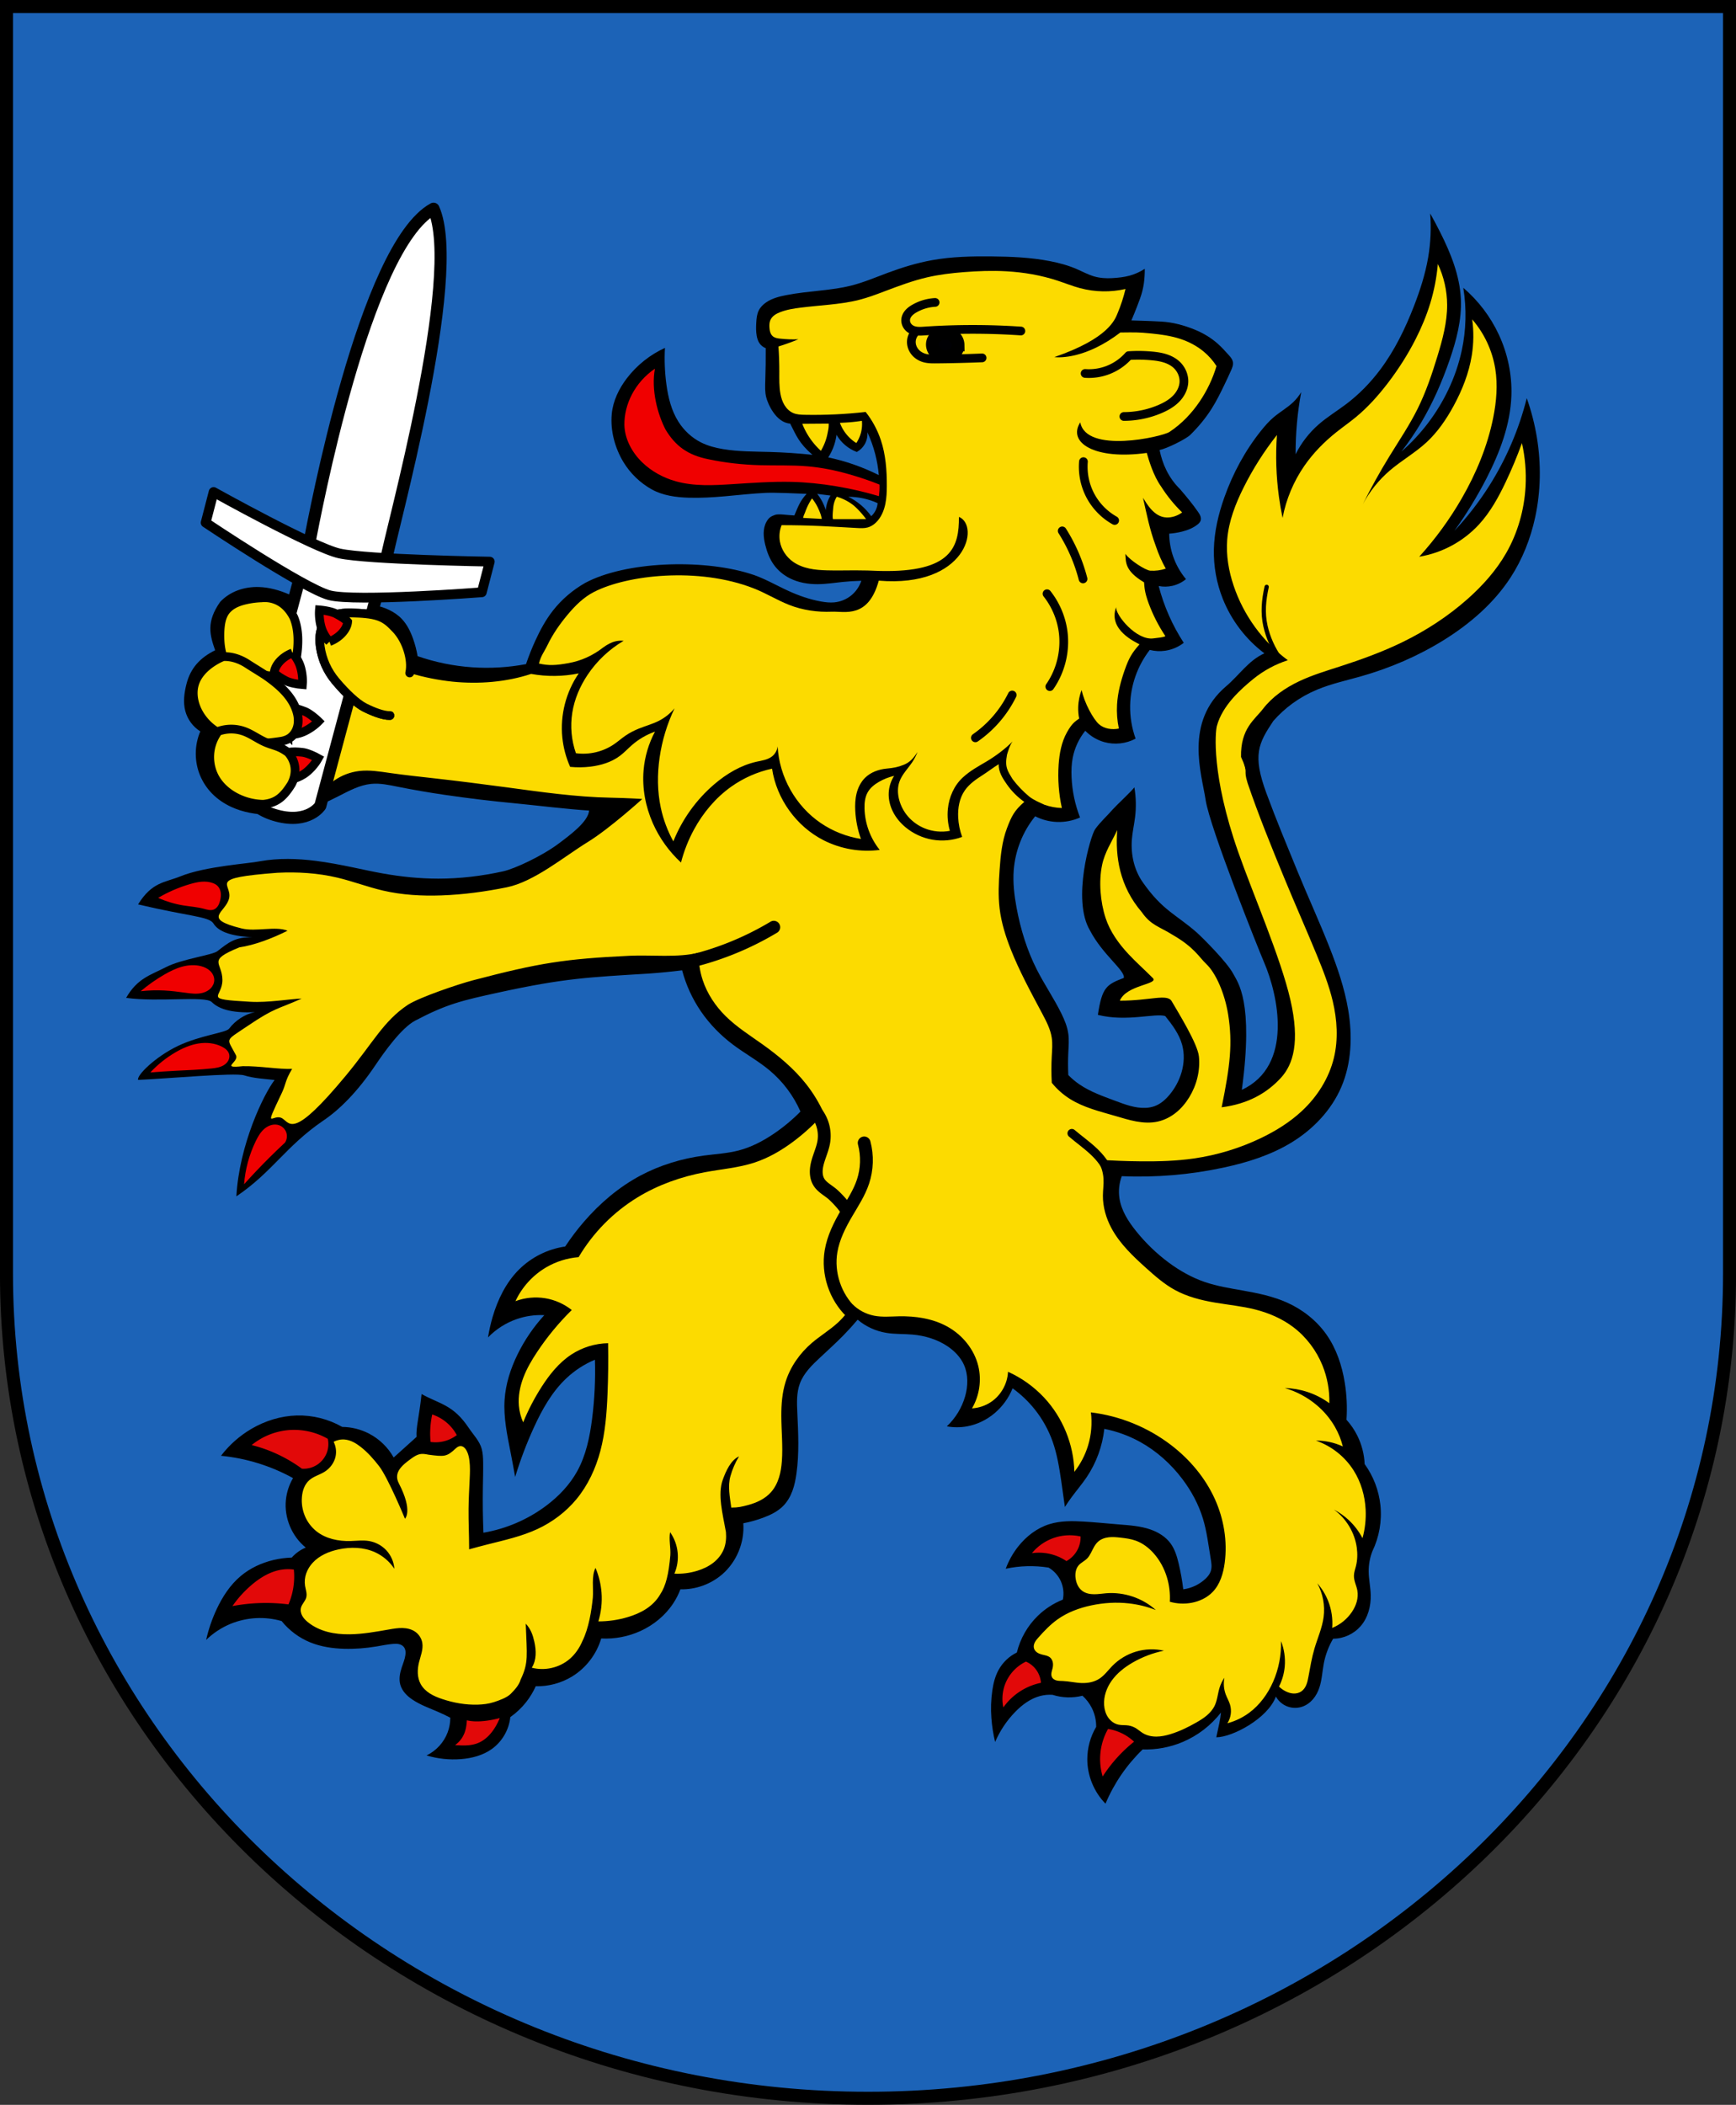 <?xml version="1.0" encoding="UTF-8"?>
<svg width="406.52" height="492.83" version="1.1" viewBox="-176.12 -213.83 406.52 492.83" xmlns="http://www.w3.org/2000/svg">
 <rect x="-176.12" y="-213.83" width="406.52" height="492.83" fill="#333333" stroke="none"/>
 <path d="m27.018-212.31h201.87v296.7c0 106.63-90.328 193.07-201.74 193.07-111.43 0-201.75-86.438-201.75-193.07v-296.7z" clip-path="url(#b)" fill="#1c63b7" stroke="#000" stroke-width="3.048"/>
 <path d="m158.78-163.86c2e-3 3e-3 3e-3 9e-3 6e-3 0.012v-0.012zm6e-3 0.012c0.268 3.443 0.109 6.905-0.474 10.309-0.669 3.894-1.89 7.673-3.316 11.358-2.045 5.283-4.55 10.432-7.954 14.96-2.247 2.988-4.878 5.694-7.855 7.955-2.158 1.638-4.494 3.042-6.532 4.826-2.229 1.953-4.057 4.32-5.383 6.97-0.016-4.878 0.423-9.747 1.312-14.544-0.52 0.87-1.158 1.668-1.892 2.367-1.386 1.32-3.086 2.265-4.545 3.503-1.091 0.925-2.04 2.005-2.935 3.122-3.737 4.66-6.617 9.992-8.616 15.622-1.396 3.93-2.37 8.043-2.46 12.213-0.083 3.95 0.624 7.877 2.079 11.55 2.023 5.071 5.396 9.492 9.753 12.782-3.711 1.653-5.856 5.065-8.952 7.695-9.9 8.409-5.723 20.535-4.812 26.631 0.968 6.477 12.408 35.056 13.678 38.003 3.268 7.585 7.001 24.186-5.202 29.874 2.814-20.747-0.946-25.135-2.016-27.181-1.423-2.718-7.346-8.612-8.534-9.657-4.849-4.264-7.979-5.098-12.659-11.78-1.996-2.849-2.78-6.376-2.554-9.847 0.12-1.782 0.535-3.529 0.756-5.301 0.293-2.35 0.241-4.729-0.153-7.064-0.63 0.88-4.356 4.348-5.064 5.166-1.43 1.65-2.874 2.879-4.143 4.659-1.024 1.438-5.484 16.464-1.208 23.652 2.968 5.734 8.297 9.413 7.943 11.143-4.059 1.557-5.104 2.196-6.078 8.651 6.7 1.706 13.493-0.467 15.777 0.284 1.632 2.036 3.248 4.181 3.948 6.695 0.587 2.113 0.481 4.391-0.135 6.496-0.56 1.884-1.492 3.637-2.741 5.155-0.96 1.17-2.13 2.22-3.55 2.741-0.667 0.238-1.366 0.375-2.074 0.404-2.489 0.126-4.899-0.803-7.234-1.675-2.86-1.069-5.778-2.092-8.3-3.813-0.94-0.643-1.815-1.377-2.613-2.191-0.085-1.766-0.085-3.535 0-5.301 0.07-1.452 0.197-2.912 0-4.352-0.226-1.659-0.874-3.23-1.61-4.733-1.735-3.54-3.985-6.806-5.77-10.321-2.308-4.545-3.81-9.474-4.739-14.486-0.537-2.902-0.887-5.861-0.662-8.804 0.364-4.609 2.114-8.999 5.02-12.594 1.588 0.809 3.333 1.263 5.114 1.33 1.854 0.065 3.699-0.292 5.395-1.043-1.179-3.025-1.85-6.223-1.986-9.466-0.064-1.52-0.018-3.052 0.275-4.545 0.455-2.305 1.462-4.466 2.935-6.297 1.224 1.261 2.76 2.177 4.452 2.653 2.428 0.68 5.11 0.381 7.333-0.808-0.896-2.503-1.329-5.149-1.277-7.808 0.107-4.703 1.716-9.248 4.593-12.97 1.19 0.304 2.428 0.368 3.643 0.188 1.573-0.235 3.06-0.871 4.317-1.845-2.66-4.089-4.642-8.582-5.87-13.303 1.061 0.211 2.163 0.195 3.217-0.046 1.165-0.269 2.251-0.805 3.174-1.564-1.333-1.597-2.362-3.426-3.034-5.395-0.574-1.693-0.876-3.466-0.896-5.254 1.005-0.07 2.004-0.23 2.981-0.475 1.305-0.327 2.59-0.822 3.644-1.657 0.293-0.233 0.574-0.5 0.709-0.85 0.14-0.367 0.1-0.784-0.036-1.153-0.134-0.37-0.36-0.703-0.585-1.026-1.277-1.835-2.71-3.556-4.165-5.254-2.78-2.723-4.16-6.032-4.797-9.161 1.773-0.382 6.2-2.575 7.21-3.573 1.87-1.85 3.566-3.881 4.973-6.104 1.15-1.814 2.101-3.745 3.029-5.681 0.518-1.083 1.032-2.171 1.517-3.269 0.146-0.33 0.291-0.658 0.38-1.007 0.09-0.35 0.119-0.72 0.042-1.072-0.07-0.295-0.195-0.573-0.37-0.82-0.17-0.249-0.373-0.473-0.573-0.697-0.82-0.916-1.644-1.83-2.56-2.648-1.583-1.412-3.433-2.51-5.395-3.315-2.486-1.02-5.135-1.733-7.808-1.892s-7.047-0.27-7.047-0.27 1.086-2.525 2.004-5.067c0.917-2.541 1.124-4.619 1.13-7.017-2.499 1.594-4.673 2.005-7.632 2.18-1.417 0.083-2.854-7e-3 -4.218-0.4-1.409-0.406-2.708-1.126-4.053-1.71-2.022-0.877-4.163-1.455-6.326-1.874-4.48-0.867-9.057-1.055-13.62-1.101-4.645-0.048-9.32 0.05-13.893 0.867-3.58 0.638-7.066 1.713-10.473 2.981-2.86 1.065-5.68 2.271-8.64 3.011-2.25 0.562-4.555 0.85-6.86 1.107-2.763 0.307-5.534 0.57-8.264 1.101-1.63 0.317-3.283 0.745-4.657 1.675-0.734 0.498-1.386 1.142-1.775 1.94-0.422 0.865-0.513 1.85-0.568 2.811-0.06 1.039-0.08 2.092 0.105 3.116 0.11 0.602 0.292 1.197 0.633 1.705 0.356 0.528 0.881 0.943 1.476 1.171 0.018 2.567-0.018 5.132-0.105 7.697-0.043 1.255-0.092 2.529 0.205 3.749 0.373 1.533 2.257 5.975 5.63 6.215 1.4 2.73 2.002 4.515 5.212 7.31-3.292-0.35-6.595-0.572-9.905-0.668-3.69-0.108-7.406-0.062-11.047-0.674-1.754-0.294-3.498-0.742-5.09-1.534-2.19-1.09-4.048-2.822-5.354-4.891-1.65-2.617-2.4-5.702-2.811-8.77-0.377-2.816-0.488-5.661-0.334-8.498-3.503 1.602-6.56 4.037-8.904 7.093-1.865 2.438-3.265 5.314-3.55 8.37-0.36 3.871 0.71 7.893 2.707 11.23 1.627 2.688 3.924 4.908 6.666 6.443 2.606 1.442 5.656 1.847 8.634 1.939 2.836 0.087 5.678-0.086 8.505-0.334 3.212-0.282 6.42-0.657 9.641-0.803 2.03-0.091 7.437 0.143 9.466 0.234-1.614 1.77-1.935 2.943-2.864 5.056-1.699-0.06-3.628-0.454-4.557-0.123-0.98 0.348-1.448 0.689-1.963 1.593-0.46 0.81-0.652 1.751-0.662 2.683-9e-3 0.931 0.152 1.854 0.375 2.759 0.411 1.663 1.03 3.3 2.039 4.686 0.965 1.325 2.27 2.393 3.737 3.128 1.994 0.998 4.26 1.383 6.49 1.37 1.95-0.012 3.883-0.318 5.822-0.521 1.462-0.152 2.93-0.246 4.4-0.281-0.447 1.36-1.276 2.562-2.39 3.462-1.118 0.895-2.471 1.448-3.896 1.593-1.049 0.105-2.107-0.015-3.145-0.2-2.64-0.47-5.194-1.362-7.633-2.477-3.047-1.392-5.956-3.145-9.173-4.083-11.195-3.437-29.01-2.833-38.426 2.209-2.905 1.655-5.502 3.86-7.562 6.496-1.66 2.124-2.96 4.507-4.082 6.958-0.83 1.815-1.568 3.67-2.209 5.56-4.153 0.783-8.389 1.033-12.605 0.743-4.35-0.3-8.66-1.181-12.78-2.607-0.234-1.368-0.583-2.715-1.043-4.024-0.6-1.706-1.41-3.373-2.654-4.686-1.702-1.795-4.103-2.789-6.531-3.262-1.497-0.292-3.023-0.405-4.546-0.334-3.638 1.131-7.548 1.03-11.123-0.287-1.458-0.541-2.832-1.276-4.259-1.892-2.22-0.959-4.589-1.63-7.005-1.705-1.674-0.05-3.362 0.188-4.933 0.768-1.57 0.58-3.022 1.506-4.158 2.735-3.266 4.653-2.422 7.698-1.164 11.306-3.564 1.758-5.74 4.188-6.691 7.819-0.539 2.104-0.85 4.34-0.287 6.437 0.535 1.96 1.784 3.648 3.502 4.733h6e-3c-1.4 3.26-1.414 7.09-0.04 10.362 0.662 1.571 1.615 3.002 2.81 4.218 1.266 1.287 2.782 2.318 4.418 3.08 2.789 1.301 5.897 1.82 8.973 1.875 2.66 0.047 5.327-0.246 7.896-0.937 2.943-0.792 5.722-2.097 8.435-3.485 2.391-1.224 4.825-2.544 7.498-2.812 2.107-0.211 4.22 0.254 6.297 0.674 3.597 0.718 7.212 1.343 10.842 1.874 5.515 0.811 11.05 1.479 16.6 2.003 4.634 0.445 12.669 1.42 17.317 1.689-0.229 2.6-4.291 5.596-7.073 7.691-3.898 2.936-10.331 5.944-13.094 6.55-4.972 1.093-10.057 1.707-15.148 1.705-4.38-2e-3 -8.757-0.457-13.068-1.23-2.345-0.42-4.673-0.938-7.005-1.424-2.856-0.594-5.724-1.144-8.617-1.511-4.337-0.55-8.76-0.681-13.062 0.094-2.458 0.532-12.771 1.144-18.625 3.522-3.678 1.494-6.639 1.278-9.93 6.574 11.932 2.828 16.632 2.812 17.651 4.465 1.019 1.654 3.497 2.964 9.221 3.23-4.171-0.103-5.701 1.248-8.299 3.261-1.214 0.94-8.359 1.816-12.109 3.769-3.461 1.802-6.63 2.546-9.259 7.162 7.553 1.052 18.519-0.535 20.051 0.981 1.532 1.516 4.404 2.645 10.09 2.363-2.342 0.465-4.58 1.959-6.03 3.872-0.725 0.957-6.689 1.528-11.935 4.019s-9.772 6.902-9.366 7.974c6.484-0.267 22.631-1.759 24.831-1.064 2.2 0.696 4.783 0.816 7.122 1.085-2.55 3.346-8.249 15.029-8.95 27.247 8.477-5.745 11.509-11.686 20.317-17.717 3.799-2.543 8.018-6.724 12.231-12.982 2.057-3.055 6.077-8.726 9.331-10.45 7.372-3.872 10.876-4.699 19.725-6.625 15.24-3.317 20.89-3.525 34.948-4.388 2.616-0.184 5.228-0.439 7.831-0.762 0.911 3.441 2.405 6.7 4.417 9.636 2.044 2.98 4.608 5.597 7.498 7.767 2.793 2.097 5.89 3.786 8.57 6.027 3.118 2.613 5.591 5.911 7.227 9.636-1.918 1.946-4.025 3.697-6.29 5.225-2.512 1.694-5.242 3.117-8.172 3.884-2.664 0.697-5.436 0.833-8.165 1.2-5.175 0.696-10.253 2.228-14.861 4.686-5.066 2.703-9.509 6.499-13.256 10.848-1.572 1.825-3.025 3.748-4.352 5.758-4.103 0.594-7.904 2.494-10.842 5.419-3.025 3.028-4.962 7.01-6.163 11.118-0.454 1.56-0.81 3.146-1.066 4.75 1.866-1.929 4.157-3.396 6.69-4.282 2.085-0.726 4.291-1.044 6.496-0.937-2.495 2.725-4.591 5.79-6.227 9.103-1.663 3.373-2.845 7.024-3.081 10.778-0.259 4.114 0.615 8.202 1.406 12.248 0.374 1.915 0.732 3.835 1.072 5.758 1.192-3.932 2.646-7.779 4.352-11.516 1.945-4.262 4.274-8.447 7.697-11.645 1.939-1.81 4.184-3.262 6.63-4.288 0.141 4.63-0.082 9.264-0.667 13.859-0.54 4.237-1.42 8.515-3.486 12.254-1.77 3.205-4.36 5.901-7.292 8.095-4.321 3.228-9.345 5.386-14.661 6.297-0.145-3.501-0.19-7.01-0.135-10.514 0.032-1.986 0.093-3.971 0.065-5.957-0.015-1.058-0.058-2.125-0.334-3.146-0.504-1.864-1.938-3.28-3.011-4.885-3.693-5.522-6.772-5.572-11.071-7.966-0.642 5.836-1.315 7.69-1.183 10.04l-5.354 4.82c-1.348-2.404-3.372-4.359-5.822-5.623-1.929-0.987-4.06-1.514-6.227-1.54-3.237-1.847-6.918-2.772-10.643-2.677-3.738 0.102-7.42 1.25-10.643 3.145-2.751 1.618-5.162 3.755-7.1 6.291 5.92 0.577 11.66 2.355 16.87 5.225-0.912 1.557-1.481 3.291-1.669 5.085-0.44 4.185 1.372 8.543 4.65 11.182-0.602 0.249-1.176 0.564-1.71 0.937-0.577 0.405-1.104 0.877-1.57 1.406-1.444 0.045-2.881 0.235-4.287 0.568-2.793 0.662-5.464 1.903-7.662 3.749-2.46 2.065-4.258 4.824-5.623 7.732-1.085 2.312-1.916 4.736-2.477 7.228 1.642-1.597 3.572-2.869 5.687-3.749 3.806-1.565 8.029-1.8 11.985-0.668 1.79 2.221 4.116 3.949 6.76 5.02 2.497 1.008 5.21 1.4 7.902 1.476 2.508 0.07 5.022-0.128 7.497-0.539 1.315-0.218 2.62-0.498 3.948-0.603 0.444-0.035 0.894-0.047 1.33 0.041 0.436 0.09 0.86 0.294 1.148 0.633 0.22 0.26 0.354 0.584 0.41 0.92 0.056 0.335 0.04 0.681-6e-3 1.019-0.138 1.016-0.552 1.972-0.873 2.946-0.418 1.273-0.683 2.654-0.333 3.948 0.202 0.751 0.605 1.443 1.113 2.032 0.507 0.59 1.117 1.083 1.763 1.518 1.85 1.243 3.982 1.987 6.027 2.876 0.952 0.413 1.89 0.862 2.812 1.341 0.004 1.165-0.2 2.322-0.604 3.415-0.891 2.379-2.666 4.322-4.955 5.424 2.602 0.782 5.327 1.076 8.036 0.867 2.587-0.2 5.197-0.888 7.299-2.407 2.387-1.726 3.984-4.503 4.282-7.434 1.388-0.977 2.629-2.149 3.684-3.479 0.91-1.151 1.673-2.41 2.273-3.749 2.994 0.068 5.946-0.723 8.505-2.278 3.266-1.994 5.746-5.233 6.824-8.904 3.153 0.16 6.298-0.437 9.173-1.74 3.097-1.408 5.828-3.647 7.697-6.49 0.677-1.029 1.238-2.129 1.675-3.28 3.607 0.077 7.113-1.188 9.84-3.55 3.353-2.927 5.217-7.475 4.886-11.914 1.621-0.311 3.212-0.76 4.756-1.341 1.69-0.636 3.353-1.457 4.616-2.747 0.969-0.99 1.666-2.22 2.144-3.52s0.746-2.67 0.937-4.042c0.658-4.715 0.42-9.502 0.2-14.257-0.107-2.3-0.2-4.673 0.603-6.83 0.906-2.438 2.851-4.321 4.756-6.092 1.826-1.698 3.67-3.375 5.418-5.155 1.163-1.185 2.281-2.414 3.35-3.684 1.915 1.61 4.228 2.674 6.696 3.081 2.03 0.336 4.105 0.225 6.156 0.404 2.862 0.251 5.703 1.094 8.101 2.677 1.671 1.103 3.132 2.588 3.948 4.417 1.021 2.29 0.955 4.951 0.27 7.363-0.77 2.687-2.251 5.115-4.288 7.029 1.567 0.29 3.19 0.29 4.756 0 2.362-0.436 4.589-1.528 6.426-3.075 1.859-1.571 3.306-3.572 4.217-5.829 1.933 1.389 3.667 3.034 5.155 4.891 1.818 2.267 3.244 4.823 4.217 7.562 1.048 2.955 1.549 6.073 2.01 9.173 0.304 2.051 0.591 4.102 0.866 6.157 0.508-0.8 1.048-1.582 1.611-2.343 1.146-1.551 2.402-3.017 3.48-4.616 2.276-3.386 3.697-7.273 4.141-11.328 2.91 0.575 5.73 1.6 8.33 3.028 3.889 2.138 7.263 5.17 9.94 8.71 2.113 2.796 3.807 5.926 4.826 9.279 0.918 3.016 1.28 6.168 1.799 9.278 0.087 0.52 0.18 1.038 0.205 1.564 0.024 0.526-0.024 1.063-0.205 1.558-0.243 0.665-0.714 1.222-1.23 1.705-1.432 1.331-3.241 2.187-5.179 2.448-0.24-2.027-0.599-4.042-1.072-6.027-0.392-1.648-0.881-3.314-1.874-4.686-1.135-1.569-2.86-2.638-4.686-3.28-2.395-0.842-4.967-1.002-7.498-1.207-2.745-0.222-5.486-0.506-8.235-0.668-2.674-0.157-5.409-0.19-7.967 0.604-2.93 0.908-5.468 2.875-7.363 5.289-1.222 1.558-2.192 3.297-2.876 5.155 3.301-0.708 6.705-0.799 10.04-0.27 1.269 0.748 2.274 1.872 2.876 3.216 0.594 1.345 0.756 2.841 0.463 4.282-2.165 0.859-4.141 2.132-5.817 3.749-2.434 2.353-4.153 5.346-4.96 8.634-1.811 0.889-3.304 2.314-4.277 4.082-0.812 1.481-1.225 3.15-1.47 4.821-0.307 2.151-0.377 4.33-0.21 6.496 0.137 1.872 0.431 3.729 0.872 5.553 1.114-2.603 2.711-5 4.686-7.029 1.643-1.69 3.611-3.157 5.893-3.749 0.938-0.241 1.909-0.33 2.876-0.263 2.266 0.723 4.689 0.796 6.994 0.21 0.893 0.801 1.637 1.77 2.179 2.841 0.694 1.379 1.049 2.903 1.036 4.446-1.357 2.294-2.075 4.909-2.08 7.574-1e-3 3.847 1.562 7.672 4.26 10.415 2.013-4.777 4.972-9.097 8.698-12.7 3.2 0.103 6.421-0.5 9.372-1.745 3.53-1.494 6.617-3.867 8.968-6.894-0.153 1.702-0.502 3.02-1.093 5.797 3.782-0.011 12.085-4.426 13.956-9.54 0.593 1.06 1.538 1.878 2.671 2.314 1.136 0.428 2.385 0.444 3.532 0.047 0.972-0.341 1.833-0.974 2.502-1.758 0.668-0.784 1.15-1.717 1.476-2.694 0.61-1.828 0.678-3.784 1.042-5.676 0.393-2.035 1.131-3.988 2.18-5.776 2.466-0.013 4.809-1.081 6.437-2.934 1.733-2 2.448-4.742 2.366-7.387-0.055-1.805-0.456-3.588-0.474-5.394-0.018-1.617 0.271-3.223 0.849-4.733 1.619-3.354 2.276-7.09 1.898-10.795-0.37-3.485-1.644-6.813-3.696-9.654-0.099-2.305-0.68-4.563-1.705-6.63-0.673-1.357-1.531-2.615-2.548-3.737 0.198-2.904 0.06-5.826-0.404-8.699-0.646-3.994-1.955-7.936-4.282-11.247-2.308-3.284-5.58-5.858-9.243-7.498-3.26-1.458-6.793-2.186-10.309-2.811-3.02-0.537-6.067-1.012-8.968-2.01-3.033-1.042-5.857-2.641-8.435-4.55-2.848-2.119-5.413-4.593-7.632-7.363-1.81-2.25-3.435-4.78-3.884-7.633-0.272-1.759-0.086-3.559 0.54-5.225 7.996 0.346 16.003-0.329 23.828-2.009 5.563-1.195 11.078-2.92 15.933-5.887 5.042-3.081 9.325-7.554 11.651-12.986 2.414-5.637 2.625-12.029 1.605-18.076-0.854-5.063-2.533-9.949-4.416-14.726-2.363-5.991-5.056-11.847-7.498-17.807-2.555-6.235-4.913-11.869-7.241-18.191-3.301-8.963-1.866-11.648 1.616-16.893 1.357-1.55 2.884-2.943 4.552-4.153 1.788-1.29 3.72-2.368 5.758-3.21 3.275-1.36 6.762-2.114 10.175-3.08 6.867-1.946 13.49-4.79 19.547-8.57 6.074-3.792 11.629-8.589 15.534-14.591 2.776-4.268 4.672-9.082 5.752-14.058 1.333-6.144 1.425-12.541 0.404-18.744-0.515-3.124-1.307-6.196-2.366-9.179-1.823 7.274-4.795 14.211-8.804 20.548-2.376 3.752-5.102 7.27-8.142 10.508 2.791-3.881 5.292-7.963 7.48-12.213 3.133-6.087 5.651-12.663 5.869-19.506 0.155-4.875-0.881-9.774-2.935-14.199-1.959-4.214-4.8-7.959-8.329-10.983 0.801 4.903 0.672 9.912-0.38 14.767-0.689 3.14-1.737 6.19-3.123 9.09-2.632 5.529-6.37 10.459-10.983 14.487 1.688-2.173 3.238-4.45 4.64-6.818 2.724-4.602 4.875-9.526 6.624-14.58 1.595-4.607 2.871-9.42 2.654-14.291-0.245-5.486-2.362-10.715-4.827-15.622-0.752-1.498-1.54-2.98-2.36-4.44zm-131.79 51.224c0.751 1.616 1.357 3.296 1.81 5.02 0.432 1.645 0.72 3.326 0.867 5.02-3.752-1.889-7.733-3.283-11.844-4.147 0.592-0.919 1.064-1.909 1.406-2.947 0.25-0.763 0.429-1.547 0.533-2.343 1.074 1.846 2.752 3.265 4.75 4.019 0.746-0.411 1.37-1.011 1.81-1.74 0.517-0.868 0.75-1.875 0.668-2.882zm-11.744 14.433 3.105 0.392c-0.632 1.04-1.011 2.214-1.108 3.427-0.416-1.389-1.094-2.685-1.997-3.819zm7.28 0.68c2.367-1.29e-4 4.706 0.507 6.86 1.487-0.09 1.171-0.624 2.263-1.494 3.052-1.388-1.931-3.231-3.491-5.365-4.54z"/>
 <path d="m59.93 107.35a10.376 10.376 0 0 1 1.532-3.668 10.382 10.382 0 0 1 3.124-3.03m14.757 16.208a25.498 25.498 0 0 0-4.912-9.86" fill="none" stroke="#000" stroke-width="2.999"/>
 <path d="m64.87-27.341c1.138 0.898 2.504 1.418 3.598 1.94 1.306 0.463 2.685 0.72 4.07 0.758-0.729-3.324-0.984-6.734-0.757-10.13 0.176-2.622 0.66-5.279 1.94-7.574 1.207-2.16 1.885-2.527 2.866-3.236-0.748-3.729 0.583-6.676 0.583-6.676 0.628 2.992 2.691 6.76 4.031 7.972 1.222 1.105 3.071 1.37 4.686 1.041-0.395-1.85-0.538-3.745-0.426-5.633 0.165-2.768 0.878-5.479 1.8-8.094 0.99-2.815 1.692-3.995 3.46-5.988-0.85-0.503-7.46-3.356-5.471-8.732-0.223 1.813 4.749 7.905 8.746 7.33 1.096-0.157 2.203-0.195 2.788-0.516-1.603-2.397-2.919-4.974-3.92-7.678-0.981-2.66-0.977-3.784-1.077-4.925-4.66-2.759-4.23-4.896-4.381-6.677 1.082 1.552 4.744 3.872 5.819 3.944 1.234 0.082 2.472-0.079 3.644-0.474-0.938-1.674-1.715-3.433-2.32-5.254-1.526-4.127-2.096-7.337-3.013-11.33 0.86 1.316 2.552 4.504 5.523 4.608 1.299 0.045 2.598-0.413 3.645-1.184-1.871-1.821-3.523-3.855-4.923-6.059-1.813-2.535-2.864-6.115-3.361-7.876-12.233 1.709-18.624-2.44-15.574-7.157 1.393 7.405 19.134 3.395 20.875 2.253 2.826-1.855 5.207-4.348 7.1-7.148 1.721-2.547 3.046-5.34 3.93-8.284-0.839-1.306-1.877-2.472-3.078-3.455-1.576-1.291-3.414-2.248-5.349-2.888-2.184-0.722-4.48-1.045-6.769-1.278-3.349-0.341-3.951-0.265-7.318-0.239-8.029 6.13-14.152 5.905-15.464 5.764 12.751-4.387 14.213-8.826 14.83-10.306 0.762-1.828 1.377-3.714 1.84-5.64-3.512 0.797-7.165 0.728-10.644-0.2-1.773-0.475-3.479-1.166-5.222-1.741-3.889-1.283-7.96-1.981-12.05-2.21-3.322-0.185-6.657-0.063-9.974 0.201-2.856 0.228-5.71 0.562-8.502 1.205-3.365 0.776-6.61 1.992-9.84 3.214-2.028 0.767-4.06 1.539-6.16 2.075-2.323 0.593-4.71 0.892-7.095 1.138-2.165 0.223-4.334 0.403-6.494 0.67-1.66 0.204-3.329 0.463-4.887 1.07-0.463 0.181-0.917 0.394-1.32 0.686-0.4 0.293-0.75 0.67-0.956 1.122-0.26 0.569-0.28 1.217-0.234 1.84 0.027 0.37 0.077 0.742 0.198 1.092s0.319 0.681 0.605 0.917c0.225 0.186 0.498 0.308 0.779 0.386 0.28 0.078 0.571 0.117 0.861 0.15 1.435 0.164 2.884 0.215 4.327 0.155-1.526 0.636-3.082 1.198-4.662 1.686 0.136 1.96 0.202 3.925 0.201 5.89 0 1.746-0.054 3.506 0.268 5.222 0.173 0.923 0.46 1.835 0.95 2.635 0.49 0.801 1.197 1.487 2.063 1.85 0.837 0.35 1.77 0.385 2.677 0.402 4.761 0.09 9.528-0.134 14.26-0.67h-1e-3c1.552 1.966 2.752 4.185 3.548 6.56 1.155 3.452 1.424 7.14 1.406 10.779-6e-3 1.396-0.056 2.8-0.336 4.168-0.28 1.369-0.8 2.708-1.672 3.798-0.641 0.801-1.488 1.468-2.477 1.74-0.78 0.215-1.603 0.178-2.41 0.135-2.88-0.152-5.756-0.34-8.636-0.469-3.033-0.135-6.068-0.201-9.104-0.2-0.488 1.209-0.627 2.531-0.402 3.815 0.338 1.907 1.499 3.634 3.08 4.753 1.134 0.803 2.463 1.301 3.822 1.591 1.36 0.29 2.754 0.379 4.143 0.417 2.187 0.061 4.374 0 6.561 0 1.957 0 3.913 0.05 5.868 0.145 16.863 0.383 18.49-5.72 18.456-12.658 4.981 2.03 1.7 16.635-18.772 14.926-2.47 8.97-8.011 7.143-10.997 7.27-3.385 0.144-6.86-0.353-10.035-1.61-2.85-1.129-5.47-2.781-8.331-3.882-12.95-5.028-29.554-3.119-37.301 0.853-2.473 1.251-4.474 3.267-6.249 5.396-1.797 2.157-3.417 4.477-4.639 7.006-0.818 1.693-1.586 2.546-2.026 4.374 2.267 0.52 3.98 0.436 6.911-0.095 2.931-0.53 5.636-1.715 8.201-3.718 0.885-0.632 1.853-1.178 2.914-1.413 0.589-0.13 1.2-0.163 1.799-0.095-3.367 1.989-6.246 4.706-8.426 7.952-1.796 2.68-3.094 5.714-3.598 8.9-0.498 3.178-0.206 6.429 0.852 9.467 3.087 0.426 6.323-0.33 8.9-2.083 0.913-0.621 1.742-1.359 2.65-1.988 1-0.693 2.09-1.25 3.22-1.704 1.54-0.619 3.158-1.048 4.638-1.799 1.416-0.72 2.671-1.718 3.692-2.935-1.745 3.651-2.926 7.545-3.503 11.55-0.56 3.895-0.538 7.892 0.284 11.74 0.589 2.748 1.578 5.396 2.935 7.857 2.068-5.154 5.348-9.733 9.563-13.349 2.882-2.467 6.238-4.477 9.94-5.302 0.625-0.139 1.258-0.244 1.873-0.418 0.616-0.173 1.22-0.42 1.725-0.812 0.74-0.581 1.217-1.433 1.326-2.367 0.356 7.124 4.222 13.99 10.13 17.988 2.816 1.902 6.015 3.163 9.372 3.692-0.755-2.102-1.201-4.302-1.325-6.532-0.077-1.388-0.027-2.794 0.311-4.142s0.977-2.64 1.961-3.622c1.339-1.334 3.23-2.004 5.112-2.177 1.497-0.137 2.61-0.327 4-0.9 1.38-0.568 2.184-1.448 3.196-2.982-0.323 0.831-0.735 1.625-1.23 2.367-1.03 1.543-2.43 2.884-3.03 4.64-0.435 1.27-0.407 2.669-0.095 3.975 0.376 1.555 1.127 2.994 2.187 4.192 1.062 1.195 2.388 2.127 3.872 2.72 1.85 0.74 3.912 0.94 5.87 0.567-0.479-1.659-0.64-3.393-0.474-5.112 0.27-2.773 1.45-5.5 3.503-7.384 1.78-1.633 3.55-2.55 5.623-3.787 2.067-1.234 4.306-2.902 6.022-4.639-0.701 0.992-0.998 2.108-1.297 3.086-0.558 2.932 0.133 3.792 1.297 5.718 1.132 1.503 2.434 2.869 3.882 4.071" fill="#fcdb00"/>
 <path d="m160.58-152.02c-0.271 3.146-0.874 6.254-1.798 9.273-0.88 2.872-2.048 5.657-3.41 8.335-1.847 3.634-4.052 7.078-6.53 10.315-2.218 2.895-4.666 5.636-7.48 7.954-1.477 1.216-3.05 2.312-4.546 3.503-2.84 2.26-5.413 4.879-7.48 7.861-2.54 3.669-4.282 7.829-5.114 12.213-0.342-1.631-0.625-3.274-0.85-4.926-0.656-4.8-0.815-9.654-0.474-14.486-2.994 3.798-5.594 7.89-7.76 12.213-1.94 3.87-3.547 7.99-3.884 12.307-0.286 3.646 0.35 7.329 1.517 10.795 2.326 6.915 6.814 13.084 12.682 17.42-2.926 0.942-5.653 2.418-8.043 4.352-2.842 2.303-7.3 6.22-8.584 11.085-0.356 1.347-1.345 11.373 5.024 29.514 3.488 9.934 9.941 24.715 12.204 34.582 2.263 9.867 0.669 15.099-2.244 18.267-3.218 3.499-7.62 6.084-13.855 6.877 1.993-9.801 2.597-14.964 1.527-21.688-0.802-5.042-2.909-9.774-5.152-11.893-1.641-1.551-2.76-3.857-7.846-6.792-3.175-1.986-5.09-2.231-7.225-5.307-5.218-6.077-6.232-12.985-5.753-19.235-1.315 2.811-2.917 5.149-3.551 8.187-0.81 3.875-0.413 8.589 0.804 12.356 1.042 3.225 3.081 6.046 5.395 8.523 1.813 1.94 3.808 3.7 5.682 5.582 1.487 1.494-6.203 1.573-7.721 5.304 7.16 0 11.087-1.698 12.142 0.127 1.505 2.604 6.076 9.945 6.374 12.939 0.33 3.317-0.527 6.717-2.273 9.559-0.835 1.36-1.875 2.606-3.122 3.602-1.246 0.996-2.705 1.738-4.264 2.08-1.651 0.362-3.375 0.27-5.037-0.036-1.663-0.305-3.28-0.816-4.903-1.288-3.638-1.06-7.395-1.962-10.602-3.977-1.619-1.02-3.058-2.3-4.259-3.79-0.113-2.08-0.113-4.164 0-6.244 0.077-1.421 0.207-2.857 0-4.265-0.292-1.987-1.238-3.807-2.179-5.582-1.368-2.582-2.76-5.15-4.07-7.761-1.198-2.387-2.33-4.812-3.316-7.293-1.237-3.11-2.248-6.335-2.648-9.659-0.362-3.013-0.214-6.058 0-9.085 0.231-3.272 0.55-6.588 1.705-9.66 1.08-2.87 1.76-4.206 4.077-6.214-1.596-1.125-2.984-2.521-4.1-4.124-0.922-1.323-1.978-2.902-1.887-4.698-1.151 0.685-2.561 1.775-3.69 2.496-1.589 1.015-3.193 2.104-4.264 3.655-1.248 1.806-1.651 4.087-1.547 6.28 0.075 1.566 0.392 3.12 0.937 4.591-2.224 0.826-4.626 1.05-6.964 0.65-2.337-0.407-4.525-1.423-6.344-2.946-1.184-0.994-2.196-2.205-2.894-3.584-0.697-1.38-1.074-2.932-0.995-4.476 0.074-1.399 0.509-2.756 1.265-3.936-1.251 0.289-2.451 0.763-3.562 1.406-1.045 0.605-2.028 1.385-2.624 2.437-0.636 1.122-0.777 2.459-0.75 3.748 0.087 3.552 1.338 6.976 3.562 9.747-4.5 0.579-9.07-0.205-13.121-2.249-6.386-3.24-11.036-9.693-12.09-16.776-3.438 0.747-6.69 2.181-9.56 4.217-3.641 2.588-6.582 6.104-8.716 10.028-1.328 2.443-2.351 5.04-3.046 7.732-2.813-2.591-5.062-5.733-6.607-9.231-1.706-3.87-2.512-8.157-2.156-12.371 0.27-3.164 1.179-6.241 2.671-9.044-1.978 0.698-3.806 1.764-5.388 3.14-0.935 0.813-1.78 1.732-2.765 2.483-1.997 1.521-4.49 2.28-6.982 2.577-1.571 0.187-3.158 0.203-4.733 0.047-0.967-2.17-1.583-4.479-1.828-6.842-0.542-5.256 0.846-10.69 3.843-15.042-3.676 0.751-7.462 0.793-11.153 0.123-5.862 1.94-12.316 2.421-18.387 1.81-3.407-0.357-6.773-1.036-10.052-2.026-0.4-2.223-1.145-4.369-2.208-6.361-1.211-2.265-2.905-4.374-5.22-5.489-2.238-1.06-4.823-1.109-7.099-0.135l-11.31-3.01c-1.753-0.646-3.573-1.096-5.425-1.342-1.754-0.232-3.542-0.28-5.29 0-1.818 0.291-3.316 0.514-4.556 1.875-3.546 3.153-2.306 8.46-1.198 10.65-3.287 2.505-5.755 2.765-7.032 7.361-0.3 2.256 0.38 4.602 1.74 6.426 1.21 1.614 2.896 2.808 4.82 3.415-1.284 1.266-2.171 2.878-2.554 4.64-0.309 1.425-0.268 2.904 0.118 4.31 0.391 1.408 1.133 2.694 2.155 3.738 1.044 1.058 2.353 1.823 3.737 2.366 1.385 0.543 2.849 0.871 4.312 1.136 3.94 0.715 8.085-3e-3 11.926-1.136 2.52-0.743 3.42-1.934 5.488-3.315 1.72-1.185 3.702-1.933 5.776-2.18 2.425-0.285 4.874 0.129 7.292 0.475 3.398 0.487 6.81 0.845 10.221 1.23 5.593 0.631 11.18 1.336 16.758 2.086 8.209 1.103 16.432 2.31 24.713 2.46 3.823 0.069 7.305 0.298 7.305 0.298s-7.644 6.934-12.712 10.049c-5.601 3.441-12.598 9.329-19.04 10.635-5.025 1.014-10.12 1.71-15.241 1.892-4.602 0.163-9.245-0.089-13.73-1.13-3.611-0.84-7.089-2.182-10.696-3.035-4.576-1.081-9.316-1.37-14.011-1.136-16.729 1.264-10.572 2.45-11.316 5.93-0.738 3.449-6.581 4.755 2.916 7.105 3.373 0.834 7.973-0.614 10.755 0.538-3.715 1.857-7.798 3.382-11.266 3.889-7.734 3.153-4.01 3.393-3.981 7.631 0.029 4.273-4.941 4.461 6.509 5.114 4.209 0.24 9.086-0.639 12.06-0.754-5.689 2.563-6.181 2.02-12.691 6.434-5.448 3.694-4.883 2.632-2.715 6.817 0.844 1.629-3.846 3.17 1.592 2.585 3.963-0.072 8.52 0.769 11.573 0.627-1.717 2.842-1.391 3.469-2.412 5.621-4.535 9.557-2.048 4.514 0.177 6.019 1.831 1.238 2.542 4.737 14.77-10.007 6.511-7.85 8.773-12.742 14.524-16.608 2.852-1.83 11.942-4.881 15.219-5.743 15.644-4.115 21.595-5.037 36.823-5.765 4.885-0.234 11.372 0.509 16.102-0.736-0.064 2.175 0.255 4.36 0.937 6.426 1.053 3.193 2.97 6.071 5.36 8.435 2.56 2.533 5.634 4.472 8.57 6.56 3.796 2.703 7.424 5.712 10.308 9.373 1.653 2.101 3.046 4.394 4.147 6.83-2.133 2.424-4.51 4.623-7.093 6.56-2.778 2.081-5.814 3.867-9.109 4.956-3.76 1.242-7.751 1.547-11.645 2.272-5.556 1.035-10.974 2.95-15.798 5.893-5.671 3.47-10.407 8.274-13.795 13.994-2.691 0.218-5.298 1.041-7.626 2.407-3.131 1.851-5.628 4.606-7.164 7.902 2.243-0.837 4.668-1.069 7.029-0.673 2.24 0.38 4.376 1.336 6.156 2.747-3.061 3.007-5.798 6.327-8.165 9.905-1.238 1.872-2.38 3.823-3.175 5.922-0.795 2.1-1.234 4.36-1.042 6.596 0.115 1.341 0.453 2.654 1.001 3.883 1.191-2.916 2.648-5.715 4.352-8.364 1.85-2.877 4.04-5.615 6.895-7.498 2.571-1.688 5.566-2.615 8.64-2.677 0.074 3.972 0.03 7.945-0.135 11.914-0.184 4.48-0.527 8.985-1.675 13.32-1.087 4.103-2.915 8.049-5.623 11.317-2.458 2.966-5.611 5.333-9.103 6.959-3.71 1.728-7.747 2.61-11.715 3.614-1.433 0.362-2.864 0.746-4.288 1.142v-0.34c-6e-3 -3.057-0.165-6.11-0.134-9.167 0.024-2.367 0.161-4.734 0.269-7.1 0.063-1.383 0.118-2.773-0.065-4.146-0.304-2.687-1.628-4.263-3.122-2.953-2.2 2.072-2.688 2.035-6.455 1.547-1.686-0.348-2.39-0.302-4.082 0.937-2.066 1.502-4.2 3.211-2.876 5.764 3.37 6.506 1.44 8.294 1.44 8.294s-3.964-9.608-6.062-12.318c-1.269-1.639-2.653-3.205-4.282-4.487-1.098-0.864-2.357-1.613-3.749-1.74-0.904-0.081-1.812 0.105-2.612 0.534 0.522 1.034 0.687 2.212 0.468 3.35-0.297 1.52-1.296 2.863-2.612 3.679-1.15 0.712-2.527 1.052-3.544 1.944-0.554 0.487-0.973 1.116-1.253 1.799-0.28 0.682-0.425 1.414-0.487 2.15-0.128 1.516 0.111 3.041 0.697 4.445 0.589 1.405 1.522 2.639 2.712 3.59 2.21 1.75 5.149 2.348 7.967 2.274 1.453-0.04 2.919-0.241 4.352 0 1.572 0.268 3.01 1.051 4.089 2.225 1.068 1.183 1.713 2.687 1.833 4.276-1.117-1.696-2.691-3.042-4.54-3.883-2.64-1.193-5.689-1.266-8.522-0.662-2.259 0.482-4.492 1.425-6.057 3.122-0.673 0.719-1.191 1.569-1.523 2.496-0.329 0.931-0.423 1.929-0.275 2.905 0.073 0.459 0.204 0.902 0.287 1.359 0.082 0.457 0.114 0.934-6e-3 1.382-0.116 0.432-0.368 0.812-0.615 1.183-0.248 0.372-0.498 0.753-0.615 1.184-0.176 0.642-0.027 1.343 0.293 1.927 0.32 0.583 0.801 1.062 1.317 1.482 1.34 1.09 2.946 1.832 4.616 2.273 1.67 0.44 3.404 0.586 5.131 0.568 3.12-0.033 6.206-0.6 9.279-1.137 1.043-0.182 2.098-0.363 3.157-0.334 1.059 0.03 2.138 0.286 3 0.903 0.84 0.6 1.435 1.536 1.61 2.554 0.131 0.763 0.03 1.553-0.146 2.307-0.176 0.755-0.43 1.486-0.615 2.238-0.21 0.85-0.328 1.727-0.287 2.6 0.04 0.874 0.249 1.746 0.667 2.514 0.5 0.917 1.286 1.66 2.168 2.22 0.881 0.56 1.862 0.95 2.852 1.283 2.68 0.901 5.504 1.403 8.33 1.323 1.289-0.036 2.58-0.194 3.807-0.591 1.227-0.398 3.057-1.041 3.96-1.963 0.953-0.972 1.93-2.023 2.302-3.333 1.895-3.94 1.452-5.615 1.189-13.074 1.167 1.24 1.645 2.602 2.009 4.218 0.465 2.065 0.538 4.31-0.603 6.092 3.036 0.8 6.446 0.024 8.839-2.01 1.32-1.123 2.328-2.591 3.004-4.188 1.516-3.028 2.15-7.15 2.459-10.19 0.187-2.21-0.374-5 0.628-6.978 0.776 1.831 1.251 3.775 1.406 5.758 0.175 2.281-0.075 4.575-0.738 6.765 2.335 4e-3 4.658-0.336 6.894-1.007 1.51-0.453 2.987-1.057 4.306-1.922 1.318-0.864 2.48-2 3.262-3.368 1.341-1.992 2.023-4.807 2.396-9.218 0.112-1.73-0.387-3.672-0.053-5.373 1.989 2.845 2.368 6.515 1.002 9.706 1.806 0.09 3.626-0.136 5.354-0.668 1.325-0.407 2.609-1 3.708-1.845s2.01-1.955 2.518-3.245c0.497-1.256 0.6-2.643 0.487-3.989-0.769-4.263-1.973-8.789-0.743-12.226 0.722-1.998 1.869-4.603 3.806-5.476-0.877 1.442-1.553 2.997-2.009 4.622-0.67 2.385-0.124 4.905 0.194 7.363 1.579 6e-3 2.433-0.198 3.96-0.604 2.007-0.534 3.973-1.457 5.353-3.01 0.871-0.981 1.476-2.181 1.868-3.433 0.393-1.251 0.578-2.558 0.674-3.866 0.258-3.518-0.123-7.051-0.135-10.579-9e-3 -2.687 0.205-5.402 1.008-7.966 1.11-3.543 3.334-6.69 6.156-9.103 1.983-1.695 4.255-3.042 6.162-4.82 1.319-1.232 2.446-2.653 3.345-4.218 1.398 1.371 3.168 2.302 5.09 2.677 1.89 0.364 3.829 0.174 5.752 0.134 3.923-0.081 7.95 0.511 11.381 2.414 3.52 1.951 6.288 5.326 7.234 9.237 0.805 3.327 0.262 6.956-1.476 9.905 1.576-0.095 3.099-0.602 4.417-1.47 2.353-1.556 3.895-4.28 4.018-7.1 3.182 1.432 6.049 3.481 8.435 6.028 4.378 4.678 6.959 10.997 7.1 17.403 1.442-1.835 2.531-3.923 3.21-6.156 0.76-2.504 0.988-5.17 0.667-7.767 6.815 0.835 13.284 3.47 18.744 7.632 4.38 3.35 8.049 7.693 10.31 12.723 2.08 4.63 2.94 9.828 2.278 14.861-0.327 2.483-1.076 5.02-2.812 6.824-1.308 1.36-3.1 2.206-4.955 2.548-1.693 0.31-3.435 0.226-5.09-0.246 0.112-1.918-0.112-3.841-0.662-5.682-0.632-2.108-1.701-4.095-3.175-5.728-1.135-1.258-2.526-2.311-4.118-2.888-1.137-0.412-2.348-0.572-3.55-0.709-0.92-0.104-1.85-0.197-2.77-0.094-0.921 0.104-1.843 0.422-2.53 1.042-0.796 0.717-1.203 1.75-1.705 2.695-0.235 0.442-0.497 0.88-0.85 1.236-0.601 0.607-1.435 0.956-1.991 1.605-0.348 0.406-0.566 0.911-0.674 1.435-0.101 0.525-0.112 1.064-0.035 1.593 0.077 0.576 0.233 1.147 0.498 1.664s0.642 0.984 1.113 1.323c0.776 0.56 1.766 0.745 2.724 0.75 0.957 6e-3 1.904-0.16 2.858-0.234 4.183-0.328 8.477 1.128 11.598 3.93-2.038-0.793-4.17-1.317-6.343-1.558-2.918-0.325-5.885-0.139-8.757 0.469-2.81 0.594-5.562 1.605-7.902 3.268-1.687 1.2-3.126 2.71-4.499 4.259-0.314 0.354-0.629 0.715-0.843 1.136-0.215 0.422-0.323 0.92-0.2 1.377 0.108 0.398 0.385 0.733 0.721 0.972 0.336 0.24 0.732 0.388 1.13 0.492 0.337 0.089 0.68 0.149 1.014 0.246 0.334 0.098 0.662 0.235 0.925 0.463 0.341 0.295 0.553 0.728 0.633 1.171 0.08 0.444 0.036 0.902-0.064 1.342-0.08 0.347-0.201 0.685-0.258 1.036-0.057 0.352-0.044 0.725 0.117 1.043 0.106 0.209 0.274 0.386 0.469 0.516s0.417 0.213 0.644 0.269c0.455 0.11 0.926 0.099 1.394 0.117 1.476 0.057 2.924 0.42 4.4 0.475 1.448 0.053 2.95-0.213 4.17-0.996 1.196-0.768 2.037-1.963 3.028-2.982 1.545-1.583 3.468-2.747 5.588-3.38 2.11-0.626 4.384-0.7 6.531-0.216-2.581 0.527-5.06 1.468-7.34 2.788-1.89 1.097-3.655 2.48-4.92 4.264-1.168 1.649-1.882 3.66-1.75 5.676 0.065 1.017 0.348 2.033 0.919 2.876 0.57 0.844 1.44 1.502 2.437 1.717 0.774 0.166 1.583 0.069 2.366 0.193 0.678 0.116 1.325 0.373 1.898 0.755 0.502 0.328 0.951 0.732 1.464 1.043 0.947 0.573 2.074 0.809 3.18 0.802 1.108-6e-3 2.199-0.246 3.258-0.568 2.106-0.64 4.104-1.61 6.015-2.7 0.868-0.495 1.72-1.015 2.484-1.658s1.437-1.413 1.869-2.314c0.623-1.3 0.712-2.792 1.136-4.17 0.259-0.841 0.642-1.639 1.136-2.367-0.255 1.315-0.141 2.675 0.328 3.93 0.303 0.802 0.749 1.547 0.996 2.367 0.434 1.473 0.21 3.062-0.615 4.358 1.845-0.491 3.581-1.328 5.114-2.466 2.475-1.838 4.346-4.418 5.588-7.24 1.315-3 1.947-6.255 1.85-9.53 0.751 1.882 1.054 3.94 0.874 5.957-0.148 1.633-0.603 3.223-1.342 4.686 0.47 0.463 1.019 0.848 1.611 1.137 0.568 0.276 1.185 0.47 1.816 0.492 0.631 0.02 1.277-0.136 1.798-0.492 0.547-0.374 0.929-0.945 1.178-1.558 0.249-0.614 0.377-1.271 0.498-1.922 0.406-2.2 0.771-4.414 1.405-6.56 0.726-2.455 1.801-4.825 2.138-7.363 0.356-2.723-0.159-5.489-1.47-7.902 1.082 1.227 1.942 2.632 2.542 4.153 0.787 1.998 1.107 4.15 0.937 6.291 1.878-0.764 3.487-2.069 4.622-3.749 0.493-0.734 0.89-1.536 1.125-2.39 0.234-0.853 0.303-1.759 0.146-2.63-0.107-0.588-0.315-1.15-0.492-1.722-0.177-0.57-0.322-1.16-0.31-1.757 0.014-0.755 0.284-1.476 0.468-2.208 0.358-1.417 0.4-2.905 0.2-4.352-0.488-3.526-2.468-6.821-5.355-8.904 1.239 0.649 2.388 1.458 3.415 2.407 1.329 1.232 2.438 2.683 3.28 4.288 0.6-2.173 0.845-4.443 0.733-6.695-0.161-3.23-1.083-6.44-2.812-9.173-2.071-3.252-5.179-5.71-8.821-6.976 1.08-0.01 2.16 0.104 3.216 0.334 1.06 0.23 2.098 0.576 3.08 1.036-0.404-1.606-1.026-3.149-1.85-4.586-1.134-1.964-2.607-3.711-4.352-5.16-2.165-1.806-4.68-3.144-7.387-3.931 1.783 0.042 3.559 0.35 5.254 0.902 1.854 0.603 3.6 1.497 5.173 2.648 0.076-3.023-0.471-6.03-1.605-8.834-1.43-3.524-3.798-6.677-6.83-8.973-2.644-2.003-5.757-3.338-8.974-4.148-3.075-0.773-6.246-1.073-9.372-1.605-3.244-0.551-6.485-1.368-9.372-2.946-2.466-1.347-4.6-3.213-6.69-5.09-3.098-2.784-6.198-5.703-8.17-9.372-1.26-2.341-2.03-4.974-2.01-7.633 9e-3 -1.34 0.221-2.674 0.135-4.012-0.103-1.576-0.609-3.099-1.47-4.422 3.43 0.239 6.87 0.375 10.308 0.404 4.116 0.034 8.245-0.083 12.318-0.668 5.481-0.79 10.809-2.416 15.798-4.82 3.436-1.657 6.717-3.697 9.507-6.298 3.595-3.35 6.346-7.67 7.498-12.447 1.045-4.336 0.756-8.915-0.27-13.256-0.88-3.726-2.29-7.308-3.748-10.848-2.491-6.046-5.141-12.024-7.633-18.07-2.997-7.275-6.013-14.675-8.548-22.123-1.141-3.612 0.36-1.978-1.55-6.151-0.14-6.668 3.246-8.783 5.09-11.195 2.196-2.87 5.258-4.986 8.524-6.53 3.097-1.466 6.398-2.45 9.659-3.504 4.967-1.605 9.888-3.392 14.579-5.681 5.46-2.665 10.597-6.01 15.148-10.034 3.538-3.13 6.735-6.692 9.085-10.79 2.721-4.748 4.252-10.158 4.545-15.622 0.183-3.401-0.103-6.811-0.85-10.134-1.118 3.088-2.382 6.122-3.789 9.09-1.682 3.55-3.596 7.044-6.25 9.94-3.698 4.013-8.628 6.678-14.011 7.575 3.789-4.177 7.121-8.747 9.94-13.631 3.401-5.894 6.05-12.265 7.387-18.937 0.754-3.768 1.088-7.659 0.474-11.452-0.699-4.274-2.566-8.272-5.395-11.551 0.384 2.792 0.347 5.64-0.1 8.423-0.667 4.16-2.247 8.136-4.258 11.838-1.72 3.164-3.781 6.178-6.437 8.61-2.641 2.418-5.806 4.205-8.523 6.537-2.567 2.205-4.7 4.869-6.291 7.855 1.902-3.812 3.969-7.539 6.197-11.17 2.266-3.691 4.705-7.29 6.63-11.17 1.953-3.931 3.36-8.108 4.64-12.307 1.194-3.917 2.284-7.93 2.267-12.026-0.016-3.307-0.758-6.571-2.173-9.56z" fill="#fcdb00"/>
 <g stroke="#000">
  <path d="m42.858-143.02c-1.669 0.09-3.316 0.571-4.771 1.392-0.506 0.284-0.993 0.614-1.383 1.042-0.39 0.429-0.68 0.966-0.738 1.542-0.047 0.463 0.059 0.938 0.285 1.344 0.226 0.407 0.57 0.745 0.974 0.976 0.471 0.27 1.014 0.392 1.555 0.433 0.541 0.04 1.085 0 1.626-0.036 7.5-0.506 15.033-0.506 22.532 0m-24.785 0.327a3.404 3.404 0 0 0-0.861 2.12c-0.035 0.873 0.28 1.746 0.828 2.425 0.548 0.68 1.318 1.168 2.154 1.42 0.917 0.275 1.892 0.273 2.85 0.265 3.58-0.033 7.158-0.121 10.735-0.266" fill="none" stroke-linecap="round" stroke-linejoin="round" stroke-width="2.04"/>
  <path d="m44.581-135.73a3.216 3.216 0 0 0-1.308 0.55c-0.385 0.282-0.7 0.665-0.879 1.107a2.451 2.451 0 0 0-0.159 1.186c0.044 0.4 0.185 0.789 0.401 1.129 0.431 0.68 1.159 1.153 1.945 1.33 0.843 0.188 1.767 0.04 2.476-0.453 0.355-0.246 0.654-0.575 0.859-0.955 0.204-0.38 0.315-0.812 0.31-1.243a2.6 2.6 0 0 0-0.332-1.226 2.824 2.824 0 0 0-0.86-0.938c-0.704-0.486-1.612-0.644-2.453-0.487z" fill="#000004" stroke-width="2.999"/>
  <path d="m77.982-126.39a12.467 12.467 0 0 0 5.17-0.729 12.482 12.482 0 0 0 5.036-3.446v0a34.277 34.277 0 0 1 5.368 0.066c1.045 0.095 2.091 0.24 3.094 0.55s1.965 0.794 2.737 1.505c1.146 1.054 1.823 2.621 1.724 4.175-0.095 1.472-0.86 2.848-1.91 3.885-1.049 1.038-2.365 1.767-3.723 2.344a21.732 21.732 0 0 1-8.417 1.723" fill="none" stroke-linecap="round" stroke-linejoin="round" stroke-width="2.04"/>
 </g>
 <path d="M-22.75-127.51c-4.706 3.21-7.216 8.341-7.157 13.188.093 3.312 1.795 6.443 4.175 8.748 2.19 2.12 4.95 3.621 7.886 4.44 4.282 1.193 8.818.95 13.254.662 4.634-.3 9.274-.637 13.917-.53 6.574.153 14.086 1.438 20.378 3.35.09-.9.188-1.698.133-2.718-2.186-.896-4.853-1.772-7.124-2.421-3.184-.91-6.443-1.572-9.742-1.856-3.721-.32-7.466-.157-11.2-.265-4.03-.116-8.054-.548-11.995-1.391-4.946-.98-7.768-3.189-10.019-6.904-1.895-3.625-3.436-9.382-2.507-14.303z" fill="#f00000"/>
 <g fill="none" stroke="#000" stroke-linecap="round">
  <g stroke-linejoin="round" stroke-width="2.04">
   <path d="m77.589-105.74a14.491 14.491 0 0 0 1.78 8.247 14.478 14.478 0 0 0 5.53 5.53m-12.277 2.435a39.392 39.392 0 0 1 4.873 11.246m-8.434 3.469a18.338 18.338 0 0 1 3.655 8.154c0.824 4.687-0.278 9.684-2.999 13.59m-17.432 11.995a26.361 26.361 0 0 0 8.622-10.028"/>
  </g>
  <path d="m-15.848 11.583a69.842 69.842 0 0 0 20.926-8.316" stroke-width="2.999"/>
  <path d="m83.628 61.146c-1.43-4.46-5.515-6.846-8.757-9.624" stroke-width="2.04"/>
 </g>
 <g fill="#fcef3c">
  <path d="m11.75-114.6a17.037 17.037 0 0 0 4.358 6.326 12.724 12.724 0 0 0 1.547-4.03c0.189-0.955 0.314-1.37 0.28-2.343zm8.81-0.23a9.452 9.452 0 0 0 3.843 4.733 7.995 7.995 0 0 0 1.312-5.202c-1.328 0.205-2.837 0.388-5.155 0.469zm-4.243 22.503c-0.16-0.925-0.439-1.595-0.828-2.45a10.957 10.957 0 0 0-1.458-2.352 14.237 14.237 0 0 0-1.558 3.081c-0.218 0.606-0.395 0.851-0.53 1.481zm10.37 0.043c-0.71-1.026-2.149-2.639-3.147-3.387a11.65 11.65 0 0 0-3.71-1.855 5.896 5.896 0 0 0-0.83 2.55c-0.054 0.656-0.232 2.07-0.068 2.706z" fill="#fcdb00"/>
 </g>
 <g fill="#fff" fill-rule="evenodd" stroke="#000" stroke-linecap="round" stroke-linejoin="round" stroke-width="2.834">
  <path d="m-93.362-89.722c-7.433-1.992-10.176 2.307-10.176 2.307l-15.4 57.474s0.226 5.094 7.659 7.086c7.433 1.992 10.17-2.308 10.17-2.308l15.4-57.474s-0.22-5.093-7.653-7.084z" style="paint-order:markers fill stroke"/>
  <path d="m-74.603-164.96c-16.157 8.899-27.959 72.74-28.934 77.541 0 0 0.226 5.094 7.659 7.086 7.433 1.992 10.17-2.308 10.17-2.308 0.867-5.848 18.079-66.693 11.105-82.318z" stroke="#000" style="paint-order:markers fill stroke"/>
 </g>
 <path d="m-105.42 130.05a33.912 33.912 0 0 0-11.763-5.534 15.843 15.843 0 0 1 8.085-3.446c3.348-0.403 6.82 0.305 9.742 1.989a5.818 5.818 0 0 1-0.199 3.147 5.832 5.832 0 0 1-2.283 2.912 5.833 5.833 0 0 1-3.582 0.932zm30.127-6.27c0.956 0.14 1.937 0.108 2.882-0.094a8.198 8.198 0 0 0 3.257-1.5 10.149 10.149 0 0 0-1.898-2.506 10.168 10.168 0 0 0-3.853-2.325 20.86 20.86 0 0 0-0.388 6.425zm-32.017 29.89a16.498 16.498 0 0 1-1.259 8.151 42.325 42.325 0 0 0-13.122 0.398 25.945 25.945 0 0 1 4.507-4.97c2.06-1.752 4.479-3.208 7.157-3.579a9.908 9.908 0 0 1 2.717 0zm48.222 34.77c-1.433 3.456-3.447 5.319-5.502 5.994-1.686 0.545-3.302 0.43-4.962 0.338 2.478-1.81 2.653-4.347 2.76-5.811 2.245 0.553 5.278 0.12 7.704-0.521zm136.01-42.52a6.41 6.41 0 0 1-0.53 2.717 6.445 6.445 0 0 1-2.783 3.049 11.518 11.518 0 0 0-2.452-1.26 11.56 11.56 0 0 0-5.633-0.596c1.434-1.75 3.399-3.06 5.566-3.711a11.516 11.516 0 0 1 5.832-0.199zm-18.092 40.03a9.72 9.72 0 0 1 0.464-5.567 9.758 9.758 0 0 1 4.838-5.169 5.926 5.926 0 0 1 2.187 1.657 5.944 5.944 0 0 1 1.325 3.314 14.37 14.37 0 0 0-3.976 1.458 14.399 14.399 0 0 0-4.838 4.307zm23.261 16.17a14.379 14.379 0 0 1-0.331-6.826c0.294-1.509 0.833-2.97 1.59-4.307a11.594 11.594 0 0 1 6.097 2.982 34.04 34.04 0 0 0-7.356 8.151z" fill="#e20909"/>
 <g fill="none" stroke="#000" stroke-width="2.999">
  <path d="m15.224 46.93a8.863 8.863 0 0 1 1.567 6.578c-0.34 2.074-1.416 3.978-1.704 6.06-0.16 1.164-0.052 2.409 0.568 3.407 0.368 0.593 0.896 1.069 1.45 1.493 0.554 0.423 1.141 0.804 1.674 1.253 0.866 0.73 2.798 2.762 3.302 3.775"/>
  <path d="m26.246 53.774c0.791 2.97 0.691 6.173-0.284 9.088-0.87 2.603-2.396 4.925-3.787 7.29-1.652 2.81-3.153 5.78-3.692 8.994-0.864 5.15 0.973 10.676 4.748 14.283" stroke-linecap="round"/>
 </g>
 <g fill="#fcef3c" stroke="#000" stroke-width="2.04">
  <path d="m-123.91-60.071c-0.746-2.062-0.85-5.018-0.595-7.196 0.141-1.208 0.453-2.428 1.162-3.415 0.547-0.76 1.31-1.35 2.143-1.779 0.833-0.428 1.738-0.702 2.652-0.909a19.694 19.694 0 0 1 3.668-0.472 7.09 7.09 0 0 1 5.013 1.38c1.077 0.817 1.899 1.932 2.523 3.13 1.237 2.921 1.128 6.375 0.68 9.263-0.292 1.685-0.848 3.336-2.28 4.27-3.369 0.57-5.764 0.177-8.924-1.119-2.187-0.897-4.352-1.5-6.042-3.153z" fill="#fcdb00"/>
  <path d="m-107.64-60.957c0.663 0.731 1.203 1.566 1.598 2.47 0.606 1.386 0.876 3.451 0.745 4.958-1.116-0.089-2.938-0.395-3.923-0.926-0.874-0.472-2.042-1.107-2.687-1.862 0.113-1.583 1.666-3.63 4.267-4.64zm-0.05 29.547c0.958-0.238 1.871-0.631 2.703-1.162 1.275-0.814 2.65-2.379 3.38-3.703-0.977-0.548-2.661-1.309-3.775-1.415-0.989-0.095-2.312-0.218-3.269 0.05-0.787 1.378-0.637 3.943 0.961 6.23zm16.971-16.765c-1.817-0.917-4.318-3.225-6.797-6.176-1.935-2.289-3.185-5.077-3.605-8.045-0.16-1.154-0.193-2.34 0.06-3.477 0.255-1.137 0.81-2.228 1.687-2.995 0.75-0.656 1.7-1.05 2.676-1.252 0.975-0.2 1.98-0.217 2.974-0.187 2.144 0.064 4.516 0.154 6.37 0.822s2.889 1.841 3.904 2.877" fill="#f00000"/>
  <path d="m-84.812-46.299c-1.598 0.056-4.089-0.958-5.907-1.876" fill="#fcef3c" stroke-linecap="round"/>
  <path d="m-84.812-46.299c-1.598 0.056-4.089-0.958-5.907-1.876-1.817-0.917-4.318-3.225-6.797-6.176-1.935-2.289-3.185-5.077-3.605-8.045-0.16-1.154-0.193-2.34 0.06-3.477 0.255-1.137 0.81-2.228 1.687-2.995 0.75-0.656 1.7-1.05 2.676-1.252 0.975-0.2 1.98-0.217 2.974-0.187 2.144 0.064 4.516 0.154 6.37 0.822s2.889 1.841 3.904 2.877c2.5 2.583 3.975 7.246 3.266 10.352" fill="#fcdb00" stroke="#000" stroke-linecap="round" stroke-width="2.041"/>
  <path d="m-98.978-63.601a9.116 9.116 0 0 1-1.598-2.47c-0.606-1.386-0.876-3.451-0.745-4.958 1.116 0.089 2.938 0.395 3.923 0.926 0.874 0.472 2.042 1.107 2.687 1.862-0.113 1.583-1.666 3.63-4.267 4.64zm-9.702 21.792a9.116 9.116 0 0 0 2.912-0.42c1.442-0.454 3.176-1.608 4.226-2.697-0.8-0.782-2.23-1.955-3.277-2.348-0.93-0.348-2.176-0.811-3.17-0.801-1.118 1.126-1.64 3.643-0.691 6.266z" fill="#f00000"/>
  <path d="m-125.78-42.773a12.486 12.486 0 0 1-1.49-1.181c-1.304-1.208-2.35-2.704-2.98-4.367-0.648-1.715-0.844-3.64-0.307-5.394 0.613-2.006 2.127-3.634 3.852-4.828a15.155 15.155 0 0 1 2.794-1.527c1.978-0.143 4.029 0.57 5.733 1.681 1.418 0.924 2.862 1.773 4.273 2.707 3.504 2.443 6.428 5.125 7.388 8.8 0.27 1.052 0.325 2.172 0.05 3.223-0.274 1.05-0.896 2.026-1.796 2.633-0.555 0.373-1.199 0.6-1.856 0.725s-3.229 0.46-3.898 0.456c-3.726-0.02-4.432 0.486-7.859-0.976a36.204 36.204 0 0 1-3.904-1.952" fill="#fcdb00"/>
  <path d="m-114.48-25.514a14.566 14.566 0 0 1-6.177-1.508c-2.065-1.024-3.903-2.577-5.049-4.576-1.332-2.326-1.655-5.2-0.908-7.774a10.245 10.245 0 0 1 1.587-3.214 8.94 8.94 0 0 1 6.042-0.02c1.638 0.587 3.065 1.641 4.639 2.385 2.174 1.028 3.4 0.88 5.689 2.58 2.02 2.272 2.027 5.128 0.778 7.428-1.804 2.887-3.409 4.392-6.6 4.699z" fill="#fcdb00"/>
 </g>
 <path d="m-139.09-3.603c2.354-1.388 4.883-2.48 7.509-3.24 0.873-0.253 1.761-0.47 2.666-0.541 0.906-0.071 1.834 0.009 2.682 0.335 0.376 0.144 0.738 0.339 1.029 0.617 0.449 0.429 0.703 1.036 0.781 1.652 0.078 0.616-9e-3 1.244-0.164 1.845-0.11 0.425-0.255 0.845-0.492 1.215s-0.57 0.688-0.979 0.848c-0.379 0.148-0.801 0.154-1.204 0.093-0.403-0.06-0.793-0.184-1.186-0.287-1.545-0.406-3.152-0.506-4.728-0.764-2.037-0.333-4.03-0.931-5.914-1.774z" fill="#f00000"/>
 <path transform="translate(-1.267 19.784)" d="m-141.91-1.53c1.727-1.461 3.585-2.768 5.544-3.899 1.313-0.758 2.682-1.441 4.144-1.841 1.462-0.4 3.029-0.507 4.493-0.113 0.773 0.208 1.522 0.561 2.097 1.118 0.576 0.557 0.965 1.331 0.955 2.132-9e-3 0.712-0.333 1.403-0.826 1.917s-1.146 0.859-1.832 1.051c-1.373 0.383-2.831 0.17-4.242-0.027-1.595-0.223-3.196-0.422-4.804-0.505-1.843-0.096-3.695-0.04-5.529 0.168z" fill="#f00000"/>
 <path d="m115.64-38.234c-0.573 2.775 1 6.007 1.841 8.302m6.129-29.723c-1.63-2.293-2.787-4.888-3.406-7.632-0.683-3.055-0.392-6.078 0.291-9.133" fill="none" stroke="#000" stroke-linecap="round"/>
 <path transform="translate(1.321 38.003)" d="m-142.24-0.73c1.714-1.842 3.699-3.43 5.871-4.699 1.661-0.969 3.452-1.758 5.349-2.071 1.897-0.313 3.913-0.123 5.615 0.771 0.365 0.192 0.717 0.417 1.01 0.708 0.293 0.29 0.526 0.65 0.624 1.051 0.118 0.486 0.027 1.01-0.207 1.452-0.234 0.442-0.604 0.803-1.027 1.068-0.847 0.53-1.873 0.676-2.867 0.784-2.84 0.307-5.698 0.4-8.55 0.549-1.942 0.102-3.882 0.231-5.819 0.386z" fill="#f00000"/>
 <path transform="translate(20.945 55.563)" d="m-139.91 7.889c0.266-3.505 1.202-6.958 2.744-10.117 0.531-1.087 1.153-2.166 2.089-2.933 0.468-0.384 1.011-0.682 1.597-0.83 0.587-0.148 1.218-0.14 1.787 0.063 0.772 0.275 1.404 0.916 1.668 1.692s0.155 1.669-0.288 2.358c-1.255 1.166-2.49 2.354-3.704 3.563-2.022 2.012-3.987 4.081-5.892 6.205z" fill="#f00000"/>
 <path d="m-96.603-84.239c-6.067-1.329-29.496-14.39-29.496-14.39l-1.863 7.175s22.96 15.383 28.959 16.99c5.999 1.607 35.707-0.689 35.707-0.689l1.863-7.175s-28.59-0.469-35.17-1.911z" fill="#fff" fill-rule="evenodd" stroke="#000" stroke-linecap="round" stroke-linejoin="round" stroke-width="2.287" style="paint-order:markers fill stroke"/>
</svg>
